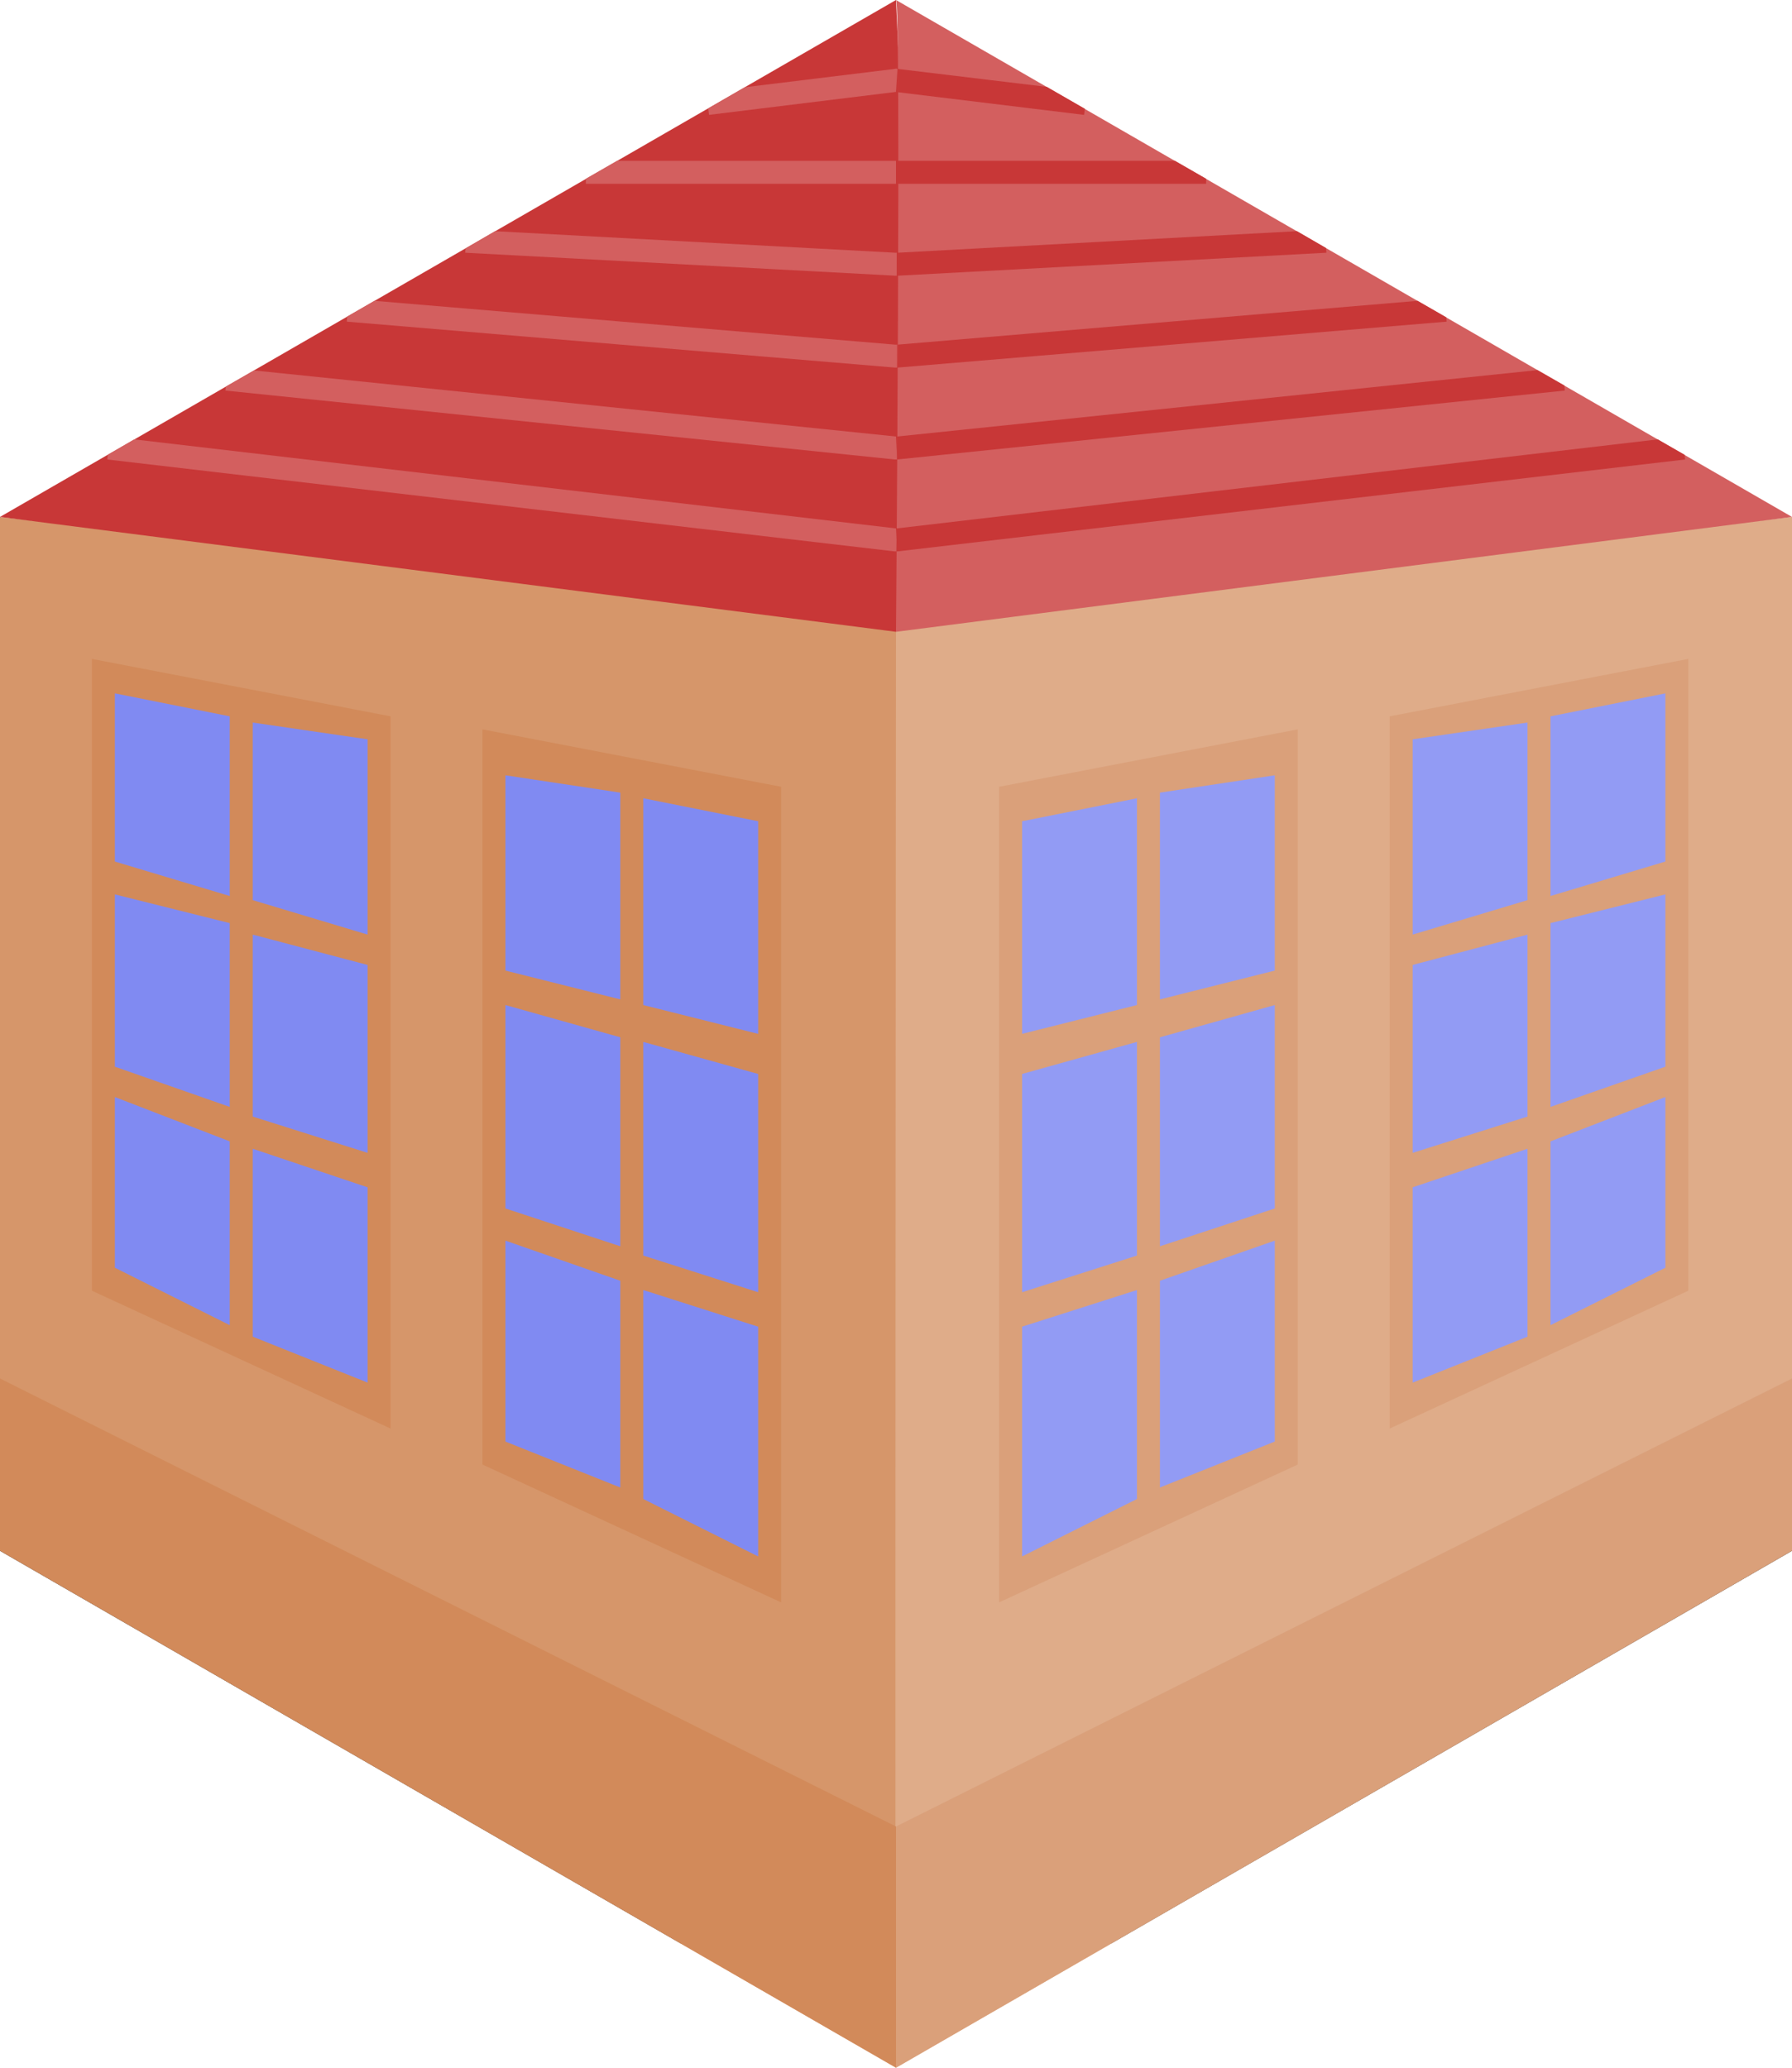 <?xml version="1.0" encoding="UTF-8" standalone="no"?>
<!-- Created with Inkscape (http://www.inkscape.org/) -->

<svg
   xmlns:dc="http://purl.org/dc/elements/1.1/"
   xmlns:cc="http://creativecommons.org/ns#"
   xmlns:rdf="http://www.w3.org/1999/02/22-rdf-syntax-ns#"
   xmlns:svg="http://www.w3.org/2000/svg"
   xmlns="http://www.w3.org/2000/svg"
   xmlns:xlink="http://www.w3.org/1999/xlink"
   xmlns:sodipodi="http://sodipodi.sourceforge.net/DTD/sodipodi-0.dtd"
   xmlns:inkscape="http://www.inkscape.org/namespaces/inkscape"
   id="svg2"
   version="1.1"
   inkscape:version="0.48.5 r10040"
   width="156"
   height="180"
   xml:space="preserve"
   sodipodi:docname="house.svg"><defs
     id="defs6"><clipPath
       clipPathUnits="userSpaceOnUse"
       id="clipPath24"><path
         d="m 0,198.425 198.425,0 L 198.425,0 0,0 0,198.425 z"
         id="path26"
         inkscape:connector-curvature="0" /></clipPath><defs
       id="defs3922"><rect
         y="0"
         x="0"
         id="SVGID_1_"
         width="183.195"
         height="192.614" /></defs><clipPath
       id="SVGID_2_"><use
         height="1"
         width="1"
         y="0"
         x="0"
         style="overflow:visible"
         xlink:href="#SVGID_1_"
         overflow="visible"
         id="use3926" /></clipPath><defs
       id="defs5429"><rect
         y="0"
         x="0"
         id="rect5431"
         width="183.195"
         height="192.614" /></defs><clipPath
       id="clipPath5433"><rect
         height="192.614"
         width="183.195"
         id="use5435"
         x="0"
         y="0" /></clipPath><defs
       id="defs5581"><rect
         id="rect5583"
         x="137.911"
         y="139.344"
         width="12.212"
         height="12.206" /></defs><clipPath
       id="clipPath5585"><rect
         height="12.206"
         width="12.212"
         y="139.344"
         x="137.911"
         id="use5587" /></clipPath><defs
       id="defs5651"><rect
         id="rect5653"
         x="137.911"
         y="154.912"
         width="12.212"
         height="12.212" /></defs><clipPath
       id="clipPath5655"><rect
         height="12.212"
         width="12.212"
         y="154.912"
         x="137.911"
         id="use5657" /></clipPath><defs
       id="defs5637"><rect
         id="rect5639"
         x="122.841"
         y="154.912"
         width="12.214"
         height="12.212" /></defs><clipPath
       id="clipPath5641"><rect
         height="12.212"
         width="12.214"
         y="154.912"
         x="122.841"
         id="use5643" /></clipPath><defs
       id="defs5623"><rect
         id="rect5625"
         x="137.911"
         y="139.344"
         width="12.212"
         height="12.206" /></defs><clipPath
       id="clipPath5627"><rect
         height="12.206"
         width="12.212"
         y="139.344"
         x="137.911"
         id="use5629" /></clipPath><defs
       id="defs5609"><rect
         id="rect5611"
         x="122.841"
         y="139.344"
         width="12.214"
         height="12.206" /></defs><clipPath
       id="clipPath5613"><rect
         height="12.206"
         width="12.214"
         y="139.344"
         x="122.841"
         id="use5615" /></clipPath><defs
       id="defs5595"><rect
         id="rect5597"
         x="137.911"
         y="154.912"
         width="12.212"
         height="12.212" /></defs><clipPath
       id="clipPath5599"><rect
         height="12.212"
         width="12.212"
         y="154.912"
         x="137.911"
         id="use5601" /></clipPath><defs
       id="defs5567"><rect
         id="rect5569"
         x="122.841"
         y="154.912"
         width="12.214"
         height="12.212" /></defs><clipPath
       id="clipPath5571"><rect
         height="12.212"
         width="12.214"
         y="154.912"
         x="122.841"
         id="use5573" /></clipPath><defs
       id="defs5553"><rect
         id="rect5555"
         x="122.841"
         y="139.344"
         width="12.214"
         height="12.206" /></defs><clipPath
       id="clipPath5557"><rect
         height="12.206"
         width="12.214"
         y="139.344"
         x="122.841"
         id="use5559" /></clipPath><clipPath
       clipPathUnits="userSpaceOnUse"
       id="clipPath24-3"><path
         d="m 0,198.425 198.425,0 L 198.425,0 0,0 0,198.425 z"
         id="path26-6"
         inkscape:connector-curvature="0" /></clipPath><clipPath
       clipPathUnits="userSpaceOnUse"
       id="clipPath24-9"><path
         d="m 0,198.425 198.425,0 L 198.425,0 0,0 0,198.425 z"
         id="path26-7"
         inkscape:connector-curvature="0" /></clipPath><clipPath
       id="clipPath24-0"
       clipPathUnits="userSpaceOnUse"><path
         inkscape:connector-curvature="0"
         id="path26-71"
         d="m 0,198.425 198.425,0 L 198.425,0 0,0 0,198.425 z" /></clipPath></defs><sodipodi:namedview
     pagecolor="#ffffff"
     bordercolor="#666666"
     borderopacity="1"
     objecttolerance="10"
     gridtolerance="10"
     guidetolerance="10"
     inkscape:pageopacity="0"
     inkscape:pageshadow="2"
     inkscape:window-width="1348"
     inkscape:window-height="849"
     id="namedview4"
     showgrid="false"
     inkscape:zoom="3.85"
     inkscape:cx="78"
     inkscape:cy="90"
     inkscape:window-x="0"
     inkscape:window-y="1"
     inkscape:window-maximized="0"
     inkscape:current-layer="g10"
     showguides="true"
     inkscape:guide-bbox="true" /><g
     id="g10"
     inkscape:groupmode="layer"
     inkscape:label="Codefor_Hex_sticker_ALL"
     transform="matrix(1.25,0,0,-1.25,0,180)"><path
       sodipodi:nodetypes="ccccc"
       inkscape:connector-curvature="0"
       d="M 62.4,-4.329024e-7 0,36 0,108 62.4,100.79 c 1.705,-39.572 0,-100.79 0,-100.79 z"
       style="fill:#d6966a;fill-opacity:1;fill-rule:nonzero;stroke:none"
       id="path3206" /><path
       id="path3204"
       style="fill:#dfac89;fill-opacity:1;fill-rule:nonzero;stroke:none"
       d="M 124.8,36 62.4,-4.329024e-7 C 62.312,0.061 62.4,100.79 62.4,100.79 l 62.4,7.211 z"
       inkscape:connector-curvature="0"
       sodipodi:nodetypes="ccccc" /><path
       style="fill:#999999;fill-opacity:1;fill-rule:nonzero;stroke:none"
       d="M 0.031 44.969 L 0 45 L 0.031 45.031 L 0.031 44.969 z M 0 125 L 0 135 L 59.281 169.188 L 59.281 159.188 L 0 125 z M 155.969 125.031 L 96.719 159.219 L 96.719 169.188 L 156 135 L 155.969 134.969 L 155.969 125.031 z "
       transform="matrix(0.8,0,0,-0.8,0,144)"
       id="path6580" /><path
       style="fill:#4d4d4d;fill-opacity:1;fill-rule:nonzero;stroke:none"
       d="M 0.031 44.969 L 0 45 L 0.031 45.031 L 0.031 44.969 z M 0 131 L 0 135 L 59.281 169.188 L 59.281 165.188 L 0 131 z M 155.969 131.031 L 96.719 165.219 L 96.719 169.188 L 156 135 L 155.969 134.969 L 155.969 131.031 z "
       id="path6575"
       transform="matrix(0.8,0,0,-0.8,0,144)" /><g
       transform="translate(-51.007,32.001)"
       id="g6786" /><g
       transform="matrix(0.8,0,0,-0.8,-109.944,125.658)"
       id="Layer_1" /><g
       transform="matrix(0.8,0,0,-0.8,-109.944,125.658)"
       id="Layer_3" /><g
       transform="matrix(0.8,0,0,-0.8,-109.944,125.658)"
       id="Layer_5" /><g
       transform="matrix(0.8,0,0,-0.8,-109.944,125.658)"
       id="Layer_4" /><g
       transform="matrix(0.8,0,0,-0.8,-109.944,125.658)"
       id="Layer_6"><g
         id="g5378" /><g
         id="g5380" /><g
         id="g5382" /><g
         id="g5384" /><g
         id="g5386" /><g
         id="g5388" /></g><path
       style="fill:#d28a5a;fill-opacity:1;stroke:none"
       d="M 78,159 0,120 0,135 78,180 z"
       id="path4029"
       inkscape:connector-curvature="0"
       transform="matrix(0.8,0,0,-0.8,0,144)"
       sodipodi:nodetypes="ccccc" /><g
       id="g4023"><path
         id="path3978"
         style="opacity:1;fill:#c83737;fill-opacity:1;fill-rule:nonzero;stroke:none"
         d="M 62.4,100 -2.4010399e-7,108 C 20.799,120 41.6,132 62.4,144 c 1.676,-35.473 0,-44 0,-44 z"
         inkscape:connector-curvature="0"
         sodipodi:nodetypes="cccc" /><path
         sodipodi:nodetypes="cccc"
         inkscape:connector-curvature="0"
         d="M 124.8,108 62.4,100 c 0,0 0.362,43.813 0,44 20.798,-12.003 41.603,-23.996 62.4,-36 z"
         style="opacity:1;fill:#d35f5f;fill-opacity:1;fill-rule:nonzero;stroke:none"
         id="path3976" /><path
         id="path3988"
         transform="matrix(0.8,0,0,-0.8,0,144)"
         d="M 78 5.969 L 77.875 6 L 64.844 7.594 C 63.781 8.207 62.719 8.824 61.656 9.438 L 61.719 10 L 78 8 L 78.125 6 L 78 5.969 z M 53.719 14 C 52.813 14.522 51.905 15.04 51 15.562 L 51 16 L 78 16 L 78 14 L 53.719 14 z M 43.094 20.125 C 42.236 20.62 41.389 21.13 40.531 21.625 L 40.5 22 L 77.938 24 L 78 24 L 78.062 24 L 78.062 22 L 77.938 22 L 43.094 20.125 z M 32.594 26.188 C 31.801 26.645 31.011 27.105 30.219 27.562 L 30.188 28 L 77.906 32 L 78 32 L 78.094 32 L 78.094 30 L 77.906 30 L 32.594 26.188 z M 22.125 32.25 C 21.305 32.723 20.477 33.183 19.656 33.656 L 19.625 34 L 77.906 40 L 78 40 L 78.094 40 L 78 38 L 22.125 32.25 z M 11.688 38.25 C 10.915 38.696 10.147 39.148 9.375 39.594 L 9.344 40 L 77.875 48 L 78 48 L 78.125 48 L 78 46 L 11.688 38.25 z "
         style="font-size:medium;font-style:normal;font-variant:normal;font-weight:normal;font-stretch:normal;text-indent:0;text-align:start;text-decoration:none;line-height:normal;letter-spacing:normal;word-spacing:normal;text-transform:none;direction:ltr;block-progression:tb;writing-mode:lr-tb;text-anchor:start;baseline-shift:baseline;color:#000000;fill:#d35f5f;fill-opacity:1;stroke:none;stroke-width:2;marker:none;visibility:visible;display:inline;overflow:visible;enable-background:accumulate;font-family:Sans;-inkscape-font-specification:Sans" /><path
         id="path4015"
         transform="matrix(0.8,0,0,-0.8,0,144)"
         d="M 78.156 6 C 78.162 6.708 78.183 7.221 78.188 8.031 L 94.375 10 L 94.438 9.469 C 93.334 8.832 92.228 8.199 91.125 7.562 L 78.156 6 z M 78.188 14 C 78.188 14.633 78.188 15.341 78.188 16 L 105 16 L 105 15.562 C 104.095 15.04 103.187 14.522 102.281 14 L 78.188 14 z M 112.906 20.125 L 78.156 22 C 78.154 22.71 78.159 23.281 78.156 24 L 115.469 22 L 115.438 21.594 C 114.592 21.106 113.751 20.612 112.906 20.125 z M 123.406 26.188 L 78.156 30 C 78.151 30.993 78.13 31.025 78.125 32 L 125.938 28 L 125.906 27.625 C 125.074 27.145 124.239 26.668 123.406 26.188 z M 133.844 32.219 L 78.094 38 C 78.088 38.856 78.099 39.205 78.094 40 L 136.219 34 L 136.188 33.562 C 135.407 33.112 134.624 32.669 133.844 32.219 z M 144.312 38.25 L 78.062 46 C 78.058 46.549 78.035 47.555 78.031 48 L 78.125 48 L 146.688 40 L 146.656 39.594 C 145.876 39.144 145.093 38.7 144.312 38.25 z "
         style="font-size:medium;font-style:normal;font-variant:normal;font-weight:normal;font-stretch:normal;text-indent:0;text-align:start;text-decoration:none;line-height:normal;letter-spacing:normal;word-spacing:normal;text-transform:none;direction:ltr;block-progression:tb;writing-mode:lr-tb;text-anchor:start;baseline-shift:baseline;color:#000000;fill:#c83737;fill-opacity:1;stroke:none;stroke-width:2;marker:none;visibility:visible;display:inline;overflow:visible;enable-background:accumulate;font-family:Sans;-inkscape-font-specification:Sans" /></g><path
       sodipodi:nodetypes="ccccc"
       transform="matrix(0.8,0,0,-0.8,0,144)"
       inkscape:connector-curvature="0"
       id="path4031"
       d="m 156,135 0,-15 -78,39 0,21 z"
       style="fill:#daa07a;fill-opacity:1;stroke:none" /><g
       id="g4107"
       transform="translate(-28,10.913)"><path
         transform="scale(1,-1)"
         style="fill:#d28a5a;fill-opacity:1;stroke:none"
         d="m 34.4,-87.2 20.8,4 0,49.6 -20.8,-9.6 z"
         id="rect4099"
         inkscape:connector-curvature="0"
         sodipodi:nodetypes="ccccc" /><path
         transform="scale(1,-1)"
         style="fill:#808af2;fill-opacity:1;stroke:none"
         clip-path="url(#SVGID_22_)"
         d="m 36,-70.8 8,2 0,12.8 -8,-2.8 z"
         id="rect4087"
         inkscape:connector-curvature="0"
         sodipodi:nodetypes="ccccc" /><path
         transform="scale(1,-1)"
         style="fill:#808af2;fill-opacity:1;stroke:none"
         clip-path="url(#SVGID_24_)"
         d="m 36,-56.687 8,3.087 0,12.8 -8,-4 z"
         id="rect4089"
         inkscape:connector-curvature="0"
         sodipodi:nodetypes="ccccc" /><path
         transform="scale(1,-1)"
         style="fill:#808af2;fill-opacity:1;stroke:none"
         clip-path="url(#SVGID_26_)"
         d="m 45.6,-68 8,2.113 0,13.087 -8,-2.527 z"
         id="rect4091"
         inkscape:connector-curvature="0"
         sodipodi:nodetypes="ccccc" /><path
         transform="scale(1,-1)"
         style="fill:#808af2;fill-opacity:1;stroke:none"
         clip-path="url(#SVGID_28_)"
         d="m 45.6,-53.087 8,2.687 0,13.6 -8,-3.2 z"
         id="rect4093"
         inkscape:connector-curvature="0"
         sodipodi:nodetypes="ccccc" /><path
         transform="scale(1,-1)"
         style="fill:#808af2;fill-opacity:1;stroke:none"
         clip-path="url(#SVGID_22_)"
         d="m 36,-84.8 8,1.6 0,12.513 -8,-2.4 z"
         id="rect4095"
         inkscape:connector-curvature="0"
         sodipodi:nodetypes="ccccc" /><path
         transform="scale(1,-1)"
         style="fill:#808af2;fill-opacity:1;stroke:none"
         clip-path="url(#SVGID_26_)"
         d="m 45.6,-82.767 8,1.167 0,13.6 -8,-2.4 z"
         id="rect4097"
         inkscape:connector-curvature="0"
         sodipodi:nodetypes="ccccc" /></g><g
       transform="translate(-0.8,-1.993)"
       id="g4116"><path
         transform="scale(1,-1)"
         style="fill:#d28a5a;fill-opacity:1;stroke:none"
         d="m 34.4,-95.2 20.8,4 0,56.8 -20.8,-9.6 z"
         id="rect4118"
         inkscape:connector-curvature="0"
         sodipodi:nodetypes="ccccc" /><path
         transform="scale(1,-1)"
         style="fill:#808af2;fill-opacity:1;stroke:none"
         clip-path="url(#SVGID_22_)"
         d="m 36,-76 8,2.247 0,14.553 -8,-2.633 z"
         id="rect4120"
         inkscape:connector-curvature="0"
         sodipodi:nodetypes="ccccc" /><path
         transform="scale(1,-1)"
         style="fill:#808af2;fill-opacity:1;stroke:none"
         clip-path="url(#SVGID_24_)"
         d="m 36,-59.593 8,2.793 0,14.4 -8,-3.2 z"
         id="rect4122"
         inkscape:connector-curvature="0"
         sodipodi:nodetypes="ccccc" /><path
         transform="scale(1,-1)"
         style="fill:#808af2;fill-opacity:1;stroke:none"
         clip-path="url(#SVGID_26_)"
         d="m 45.6,-73.433 8,2.233 0,15.2 -8,-2.553 z"
         id="rect4124"
         inkscape:connector-curvature="0"
         sodipodi:nodetypes="ccccc" /><path
         transform="scale(1,-1)"
         style="fill:#808af2;fill-opacity:1;stroke:none"
         clip-path="url(#SVGID_28_)"
         d="m 45.6,-56.153 8,2.553 0,16 -8,-4 z"
         id="rect4126"
         inkscape:connector-curvature="0"
         sodipodi:nodetypes="ccccc" /><path
         transform="scale(1,-1)"
         style="fill:#808af2;fill-opacity:1;stroke:none"
         clip-path="url(#SVGID_22_)"
         d="m 36,-92 8,1.207 0,14.4 -8,-2.007 z"
         id="rect4128"
         inkscape:connector-curvature="0"
         sodipodi:nodetypes="ccccc" /><path
         transform="scale(1,-1)"
         style="fill:#808af2;fill-opacity:1;stroke:none"
         clip-path="url(#SVGID_26_)"
         d="m 45.6,-90.4 8,1.6 0,14.807 -8,-2.007 z"
         id="rect4130"
         inkscape:connector-curvature="0"
         sodipodi:nodetypes="ccccc" /></g><g
       id="g4304"
       transform="translate(13.581,0)"><g
         id="g4272"
         transform="matrix(-1,0,0,1,138.4,10.913)"><path
           transform="scale(1,-1)"
           style="fill:#daa07a;fill-opacity:1;stroke:none"
           d="m 34.4,-87.2 20.8,4 0,49.6 -20.8,-9.6 z"
           id="path4274"
           inkscape:connector-curvature="0"
           sodipodi:nodetypes="ccccc" /><path
           transform="scale(1,-1)"
           style="fill:#929bf4;fill-opacity:1;stroke:none"
           clip-path="url(#SVGID_22_)"
           d="m 36,-70.8 8,2 0,12.8 -8,-2.8 z"
           id="path4276"
           inkscape:connector-curvature="0"
           sodipodi:nodetypes="ccccc" /><path
           transform="scale(1,-1)"
           style="fill:#929bf4;fill-opacity:1;stroke:none"
           clip-path="url(#SVGID_24_)"
           d="m 36,-56.687 8,3.087 0,12.8 -8,-4 z"
           id="path4278"
           inkscape:connector-curvature="0"
           sodipodi:nodetypes="ccccc" /><path
           transform="scale(1,-1)"
           style="fill:#929bf4;fill-opacity:1;stroke:none"
           clip-path="url(#SVGID_26_)"
           d="m 45.6,-68 8,2.113 0,13.087 -8,-2.527 z"
           id="path4280"
           inkscape:connector-curvature="0"
           sodipodi:nodetypes="ccccc" /><path
           transform="scale(1,-1)"
           style="fill:#929bf4;fill-opacity:1;stroke:none"
           clip-path="url(#SVGID_28_)"
           d="m 45.6,-53.087 8,2.687 0,13.6 -8,-3.2 z"
           id="path4282"
           inkscape:connector-curvature="0"
           sodipodi:nodetypes="ccccc" /><path
           transform="scale(1,-1)"
           style="fill:#929bf4;fill-opacity:1;stroke:none"
           clip-path="url(#SVGID_22_)"
           d="m 36,-84.8 8,1.6 0,12.513 -8,-2.4 z"
           id="path4284"
           inkscape:connector-curvature="0"
           sodipodi:nodetypes="ccccc" /><path
           transform="scale(1,-1)"
           style="fill:#929bf4;fill-opacity:1;stroke:none"
           clip-path="url(#SVGID_26_)"
           d="m 45.6,-82.767 8,1.167 0,13.6 -8,-2.4 z"
           id="path4286"
           inkscape:connector-curvature="0"
           sodipodi:nodetypes="ccccc" /></g><g
         transform="matrix(-1,0,0,1,111.2,-1.993)"
         id="g4288"><path
           transform="scale(1,-1)"
           style="fill:#daa07a;fill-opacity:1;stroke:none"
           d="m 34.4,-95.2 20.8,4 0,56.8 -20.8,-9.6 z"
           id="path4290"
           inkscape:connector-curvature="0"
           sodipodi:nodetypes="ccccc" /><path
           transform="scale(1,-1)"
           style="fill:#929bf4;fill-opacity:1;stroke:none"
           clip-path="url(#SVGID_22_)"
           d="m 36,-76 8,2.247 0,14.553 -8,-2.633 z"
           id="path4292"
           inkscape:connector-curvature="0"
           sodipodi:nodetypes="ccccc" /><path
           transform="scale(1,-1)"
           style="fill:#929bf4;fill-opacity:1;stroke:none"
           clip-path="url(#SVGID_24_)"
           d="m 36,-59.593 8,2.793 0,14.4 -8,-3.2 z"
           id="path4294"
           inkscape:connector-curvature="0"
           sodipodi:nodetypes="ccccc" /><path
           transform="scale(1,-1)"
           style="fill:#929bf4;fill-opacity:1;stroke:none"
           clip-path="url(#SVGID_26_)"
           d="m 45.6,-73.433 8,2.233 0,15.2 -8,-2.553 z"
           id="path4296"
           inkscape:connector-curvature="0"
           sodipodi:nodetypes="ccccc" /><path
           transform="scale(1,-1)"
           style="fill:#929bf4;fill-opacity:1;stroke:none"
           clip-path="url(#SVGID_28_)"
           d="m 45.6,-56.153 8,2.553 0,16 -8,-4 z"
           id="path4298"
           inkscape:connector-curvature="0"
           sodipodi:nodetypes="ccccc" /><path
           transform="scale(1,-1)"
           style="fill:#929bf4;fill-opacity:1;stroke:none"
           clip-path="url(#SVGID_22_)"
           d="m 36,-92 8,1.207 0,14.4 -8,-2.007 z"
           id="path4300"
           inkscape:connector-curvature="0"
           sodipodi:nodetypes="ccccc" /><path
           transform="scale(1,-1)"
           style="fill:#929bf4;fill-opacity:1;stroke:none"
           clip-path="url(#SVGID_26_)"
           d="m 45.6,-90.4 8,1.6 0,14.807 -8,-2.007 z"
           id="path4302"
           inkscape:connector-curvature="0"
           sodipodi:nodetypes="ccccc" /></g></g></g></svg>